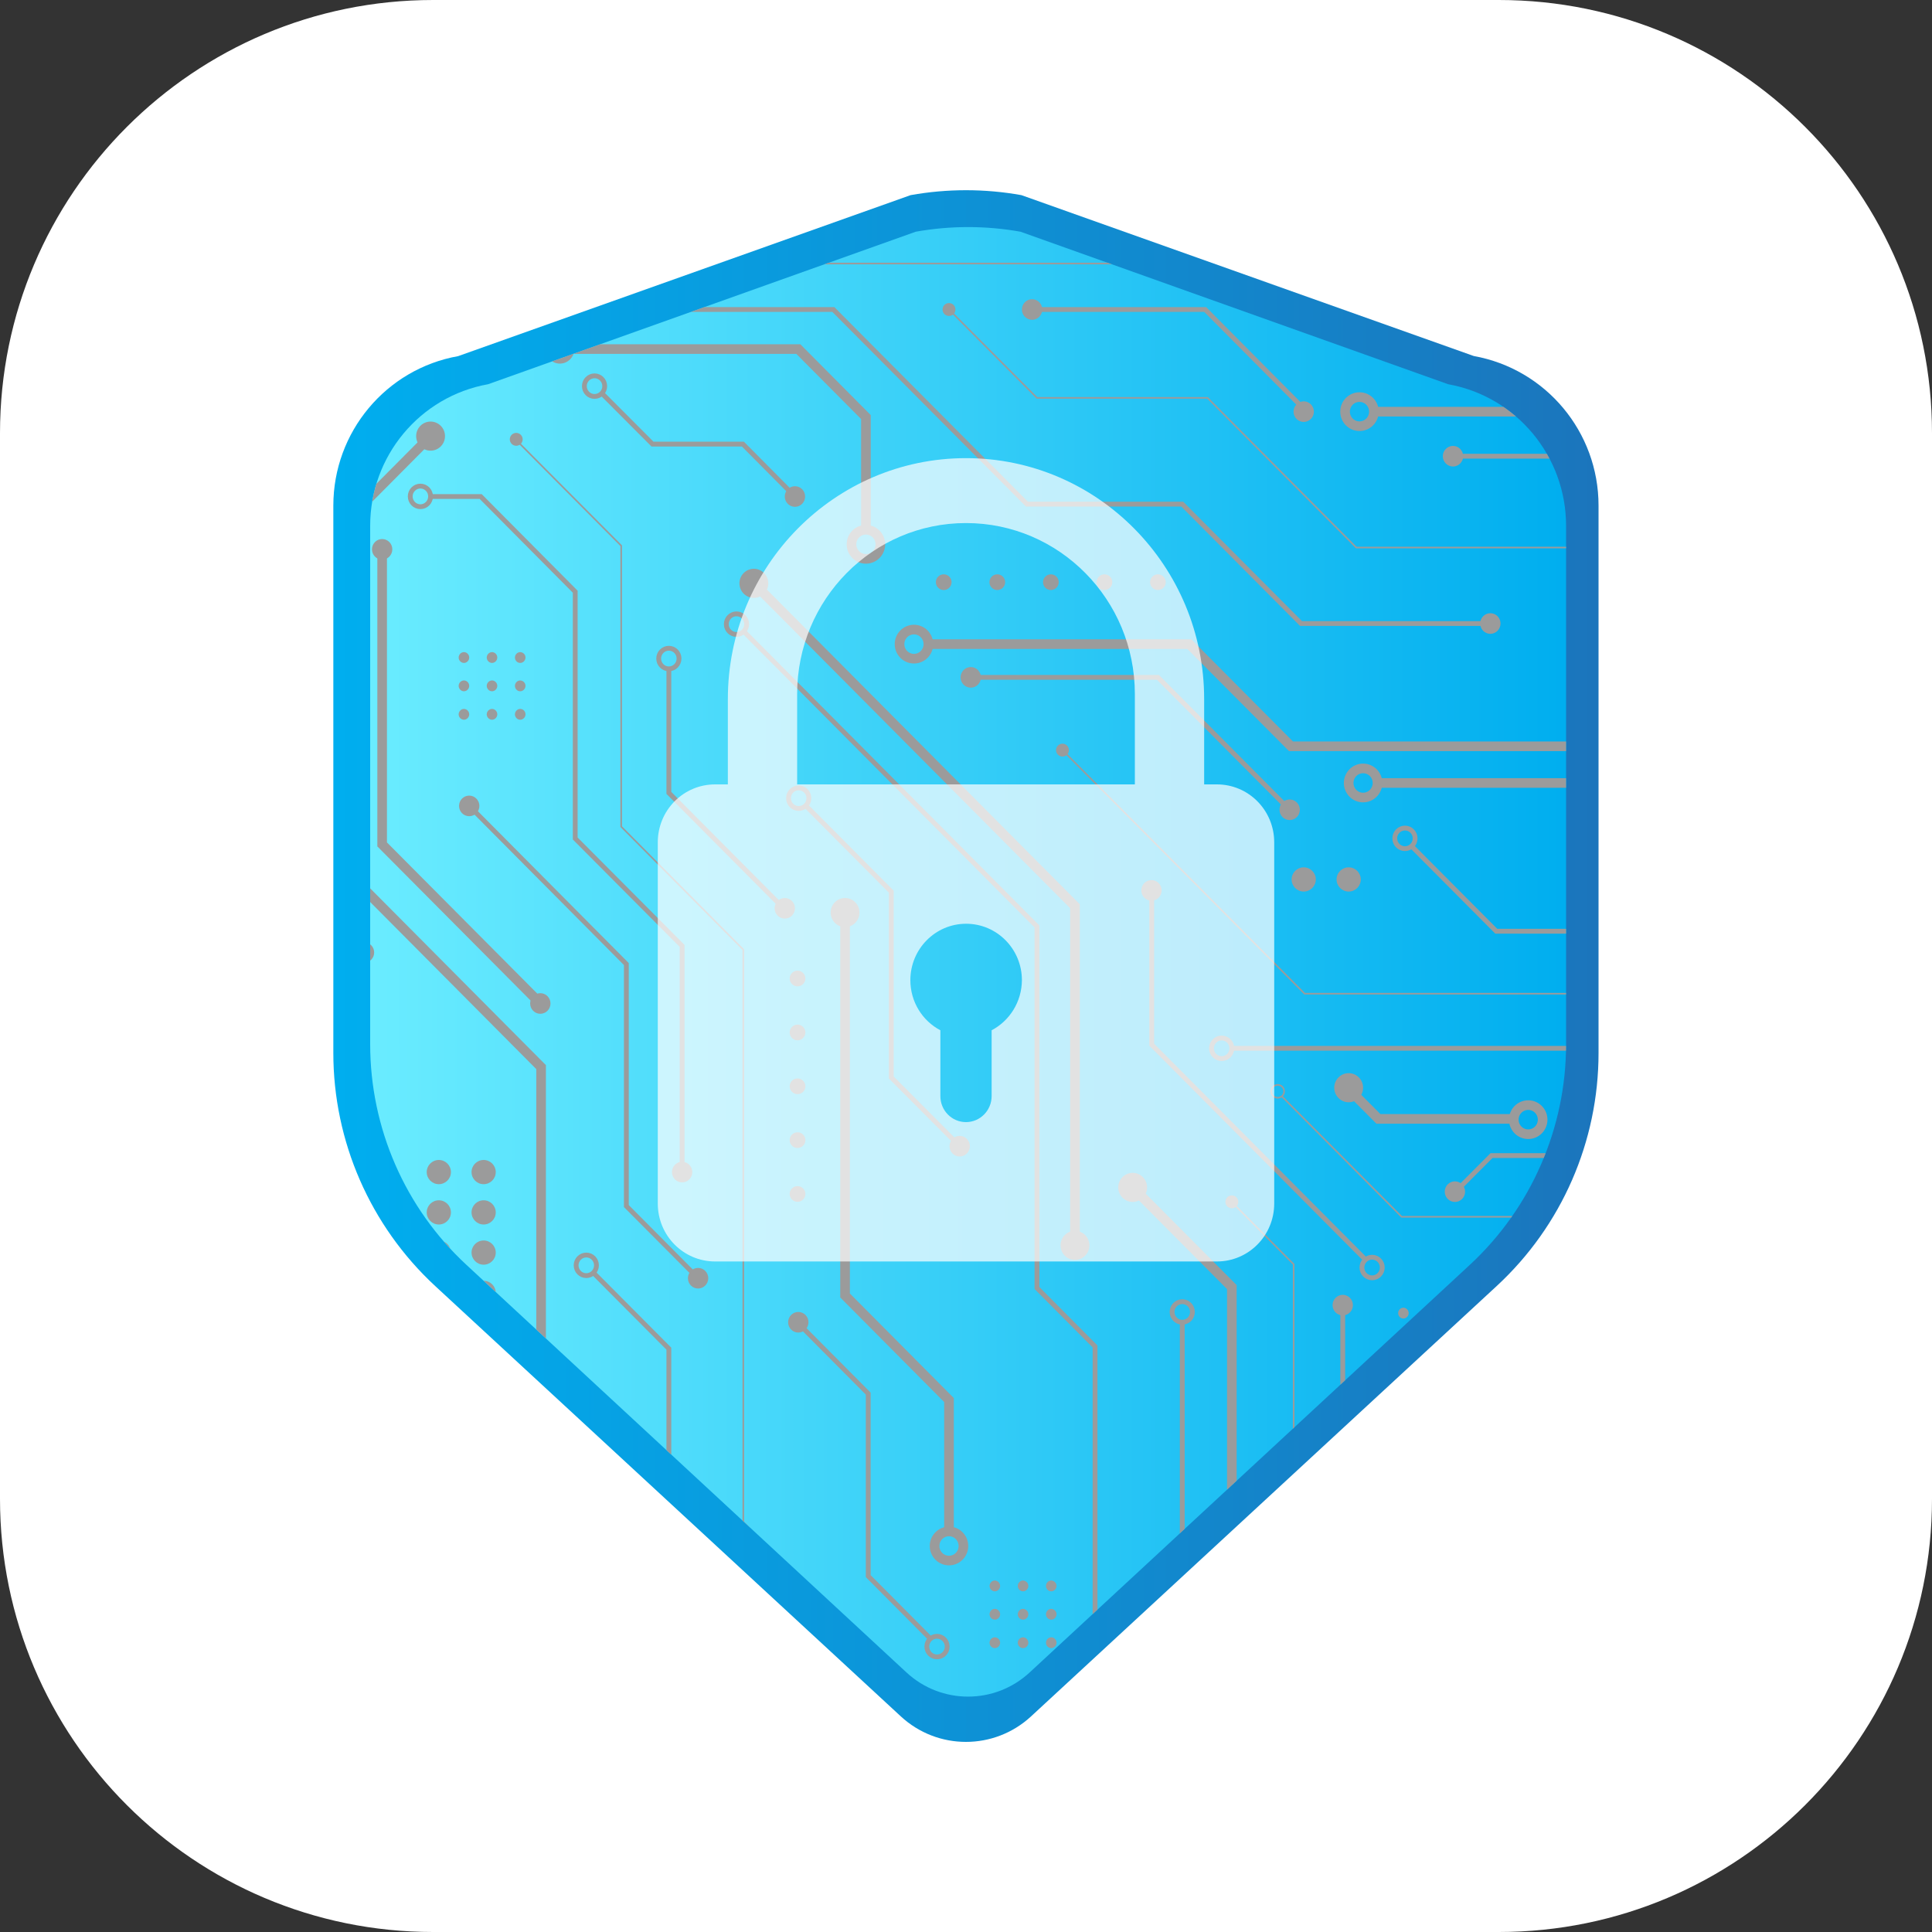 <?xml version="1.0" encoding="utf-8"?>
<!-- Generator: Adobe Illustrator 25.0.0, SVG Export Plug-In . SVG Version: 6.00 Build 0)  -->
<svg version="1.1" id="Layer_1" xmlns="http://www.w3.org/2000/svg" xmlns:xlink="http://www.w3.org/1999/xlink" x="0px" y="0px"
	 viewBox="0 0 1500 1500" style="enable-background:new 0 0 1500 1500;" xml:space="preserve">
<rect x="0" y="0" width="1500" height="1500" fill="#333333" stroke="none"/>
<style type="text/css">
	.st0{fill:#FFFFFF;}
	.st1{fill:url(#SVGID_1_);}
	.st2{fill:url(#SVGID_2_);}
	.st3{clip-path:url(#SVGID_4_);}
	.st4{fill:none;stroke:#9B9B9B;stroke-width:7.481;stroke-miterlimit:10;}
	.st5{fill:none;stroke:#9B9B9B;stroke-width:3.741;stroke-miterlimit:10;}
	.st6{fill:none;stroke:#9B9B9B;stroke-width:1.247;stroke-miterlimit:10;}
	.st7{fill:#9B9B9B;}
	.st8{opacity:0.71;fill:#FFFFFF;}
</style>
<g id="ƒŒƒCƒ__6">
	<path class="st0" d="M336.3,0h827.4C1349.4,0,1500,150.6,1500,336.3v827.4c0,185.7-150.6,336.3-336.3,336.3H336.3
		C150.6,1500,0,1349.4,0,1163.7V336.3C0,150.6,150.6,0,336.3,0z"/>
</g>
<linearGradient id="SVGID_1_" gradientUnits="userSpaceOnUse" x1="258.812" y1="750" x2="1241.188" y2="750">
	<stop  offset="0" style="stop-color:#00AEEF"/>
	<stop  offset="1" style="stop-color:#1B75BC"/>
</linearGradient>
<path class="st1" d="M707,151.5L355.7,276.5c-56,10-96.9,58.9-96.9,116.1v424.9c0,68.7,28.7,134.3,79,180.9l361.6,334.2
	c28.6,26.4,72.5,26.4,101.1,0l361.6-334.2c50.4-46.6,79-112.1,79-180.9V392.5c0-57.1-40.8-106-96.9-116.1L793,151.5
	C764.6,146.4,735.4,146.4,707,151.5z"/>
<linearGradient id="SVGID_2_" gradientUnits="userSpaceOnUse" x1="287.422" y1="746.81" x2="1215.89" y2="746.81">
	<stop  offset="0" style="stop-color:#6AECFF"/>
	<stop  offset="1" style="stop-color:#00AEEF"/>
</linearGradient>
<path class="st2" d="M711,179.9L379,298.3c-53,9.5-91.6,55.8-91.6,109.9v402.5c0,65.1,27.1,127.2,74.7,171.3l341.7,316.5
	c27,25,68.6,25,95.6,0L1141.2,982c47.6-44.1,74.7-106.2,74.7-171.3V408.2c0-54.1-38.6-100.4-91.6-109.9L792.3,179.9
	C765.4,175.1,737.9,175.1,711,179.9z"/>
<g>
	<g>
		<g>
			<g>
				<g>
					<g>
						<defs>
							<path id="SVGID_3_" d="M711,179.9L379,298.3c-53,9.5-91.6,55.8-91.6,109.9v402.5c0,65.1,27.1,127.2,74.7,171.3l341.7,316.5
								c27,25,68.6,25,95.6,0L1141.2,982c47.6-44.1,74.7-106.2,74.7-171.3V408.2c0-54.1-38.6-100.4-91.6-109.9L792.3,179.9
								C765.4,175.1,737.9,175.1,711,179.9z"/>
						</defs>
						<clipPath id="SVGID_4_">
							<use xlink:href="#SVGID_3_"  style="overflow:visible;"/>
						</clipPath>
						<g class="st3">
							<g>
								<g>
									<polyline class="st4" points="334.3,338.6 268.8,404.5 268.8,676.3 420.1,828.5 420.1,1136.5 									"/>
									<polyline class="st4" points="720.8,500.1 923.4,500.1 1002.3,579.4 1328.6,579.4 1412.7,664 									"/>
									<polyline class="st4" points="1066.8,607.9 1311.4,607.9 1346.9,643.5 									"/>
									<polyline class="st4" points="296.7,426.5 296.7,655.6 419.5,779.1 									"/>
									<polyline class="st4" points="879.4,921.9 956.4,999.3 956.4,1210.5 									"/>
									<polyline class="st4" points="1480.3,264.9 1425.9,319.6 1066.8,319.6 									"/>
									<polyline class="st4" points="1480.3,762.1 1419.2,823.5 1419.2,1012.1 1336.2,1095.5 									"/>
									<polyline class="st4" points="205.9,824.9 205.9,984.7 143.3,1047.8 143.3,1228.8 									"/>
									<polyline class="st4" points="434.7,271 619.8,271 672.3,323.8 672.3,411.3 									"/>
									<polyline class="st5" points="474.6,240.3 647,240.3 797.3,391.4 917.9,391.4 1010.1,484.1 1157.1,484.1 									"/>
									<polyline class="st5" points="917.9,1026.6 917.9,1234 967.4,1283.7 1224.3,1283.7 1276.2,1231.5 1498.4,1231.5 									
										"/>
									<polyline class="st5" points="460.1,987.6 519.3,1047.1 519.3,1170.7 426.9,1263.6 213.2,1263.6 									"/>
									<polyline class="st5" points="224.1,411.3 224.1,547.9 154.5,617.9 154.5,741.5 93.7,802.7 									"/>
									<polyline class="st5" points="625.3,625.2 692,692.3 692,836.6 745.1,889.9 									"/>
									<polyline class="st4" points="656.1,708.5 656.1,1005.8 736.8,1087 736.8,1191 									"/>
									<polyline class="st4" points="38.6,110.6 163.2,235.9 163.2,342.8 									"/>
									<polyline class="st4" points="1727.1,218.9 1585.8,361 1585.8,546.3 1512,620.6 									"/>
									<polyline class="st4" points="1727.1,1263.6 1587.6,1123.3 1587.6,895 1523.9,830.8 									"/>
									<polyline class="st5" points="118.8,276.5 118.8,472.6 75.1,516.6 75.1,725.1 									"/>
									<polyline class="st5" points="1625.5,387.2 1625.5,692.3 1662.6,729.7 1662.6,1027.1 									"/>
									<polyline class="st6" points="400.2,341.1 482.3,423.7 482.3,641.8 577.1,737.3 577.1,1181.6 753.3,1358.8 									"/>
									<polyline class="st6" points="824.9,582.4 1012.9,771.5 1315.1,771.5 1366.5,823.2 1366.5,989.5 1181.1,1176 									"/>
									<polyline class="st6" points="519.3,204.6 1039.1,204.6 1095.9,261.7 1273.5,261.7 1470.9,63.2 									"/>
									<polyline class="st6" points="247.7,769 247.7,1070.4 187.2,1131.2 									"/>
									<polyline class="st6" points="163.2,865.2 70.3,958.7 70.3,1126.2 108.3,1164.5 108.3,1280.3 									"/>
									<polyline class="st5" points="956.4,813.9 1293.3,813.9 1328.7,849.5 1328.7,972.1 1115.9,1186.1 									"/>
									<polyline class="st5" points="576.8,489.6 805.1,719.3 805.1,1000 850.2,1045.4 850.2,1380.6 									"/>
									<polyline class="st5" points="306,122.7 189.4,240 189.4,315.1 									"/>
									<polyline class="st5" points="1128.1,354.2 1356.8,354.2 1461,459 1461,577.4 									"/>
									<polyline class="st5" points="1255.2,1191 1523.9,1191 1694.6,1362.7 									"/>
									<polyline class="st6" points="174.6,391.1 282.3,282.8 282.3,233.3 405.2,109.7 									"/>
									<polyline class="st6" points="995.1,851.1 1088.2,944.7 1208.2,944.7 1279.9,872.6 									"/>
									<polyline class="st6" points="1461,853 1461,1089.1 1748.9,1378.6 									"/>
									<polyline class="st6" points="1736.2,162.4 1543.3,356.5 1543.3,525.9 									"/>
									<polyline class="st6" points="187.2,489.6 124.6,552.7 124.6,701.4 									"/>
									<polyline class="st6" points="736.8,240.3 805.1,308.9 937.5,308.9 1053,425.1 1294.6,425.1 									"/>
									<polyline class="st6" points="956.4,933.3 1004.4,981.6 1004.4,1108.9 1049.3,1154 1049.3,1234 									"/>
									<g>
										<ellipse class="st7" cx="732.7" cy="452" rx="6.1" ry="6.1"/>
										<ellipse class="st7" cx="774.3" cy="452" rx="6.1" ry="6.1"/>
										<ellipse class="st7" cx="815.9" cy="452" rx="6.1" ry="6.1"/>
										<ellipse class="st7" cx="857.5" cy="452" rx="6.1" ry="6.1"/>
										<ellipse class="st7" cx="899" cy="452" rx="6.1" ry="6.1"/>
									</g>
									<g>
										<path class="st7" d="M1434.9,220.5c0,3.4-2.7,6.1-6.1,6.1c-3.4,0-6.1-2.7-6.1-6.1c0-3.4,2.7-6.1,6.1-6.1
											C1432.2,214.4,1434.9,217.1,1434.9,220.5z"/>
										<ellipse class="st7" cx="1470.4" cy="220.5" rx="6.1" ry="6.1"/>
										<ellipse class="st7" cx="1512" cy="220.5" rx="6.1" ry="6.1"/>
										<ellipse class="st7" cx="1553.6" cy="220.5" rx="6.1" ry="6.1"/>
										<ellipse class="st7" cx="1595.1" cy="220.5" rx="6.1" ry="6.1"/>
									</g>
									<g>
										<ellipse class="st7" cx="247.1" cy="1223.7" rx="6.1" ry="6.1"/>
										<ellipse class="st7" cx="288.7" cy="1223.7" rx="6.1" ry="6.1"/>
										<ellipse class="st7" cx="330.3" cy="1223.7" rx="6.1" ry="6.1"/>
										<ellipse class="st7" cx="371.8" cy="1223.7" rx="6.1" ry="6.1"/>
										<path class="st7" d="M419.5,1223.7c0,3.4-2.7,6.1-6.1,6.1c-3.4,0-6.1-2.7-6.1-6.1c0-3.4,2.7-6.1,6.1-6.1
											C416.8,1217.6,419.5,1220.3,419.5,1223.7z"/>
									</g>
									<g>
										<path class="st7" d="M1562.6,796c3.4,0,6.1,2.7,6.1,6.1s-2.7,6.1-6.1,6.1c-3.4,0-6.1-2.7-6.1-6.1S1559.2,796,1562.6,796z"
											/>
										<ellipse class="st7" cx="1562.6" cy="760.3" rx="6.1" ry="6.1"/>
										<ellipse class="st7" cx="1562.6" cy="718.5" rx="6.1" ry="6.1"/>
										<ellipse class="st7" cx="1562.6" cy="676.7" rx="6.1" ry="6.1"/>
										<path class="st7" d="M1562.6,628.7c3.4,0,6.1,2.7,6.1,6.1s-2.7,6.1-6.1,6.1c-3.4,0-6.1-2.7-6.1-6.1
											S1559.2,628.7,1562.6,628.7z"/>
									</g>
									<g>
										<ellipse class="st7" cx="619.2" cy="927" rx="6.1" ry="6.1"/>
										<path class="st7" d="M619.2,879.1c3.4,0,6.1,2.7,6.1,6.1c0,3.4-2.7,6.1-6.1,6.1c-3.4,0-6.1-2.7-6.1-6.1
											C613.1,881.8,615.8,879.1,619.2,879.1z"/>
										<ellipse class="st7" cx="619.2" cy="843.4" rx="6.1" ry="6.1"/>
										<ellipse class="st7" cx="619.2" cy="801.6" rx="6.1" ry="6.1"/>
										<ellipse class="st7" cx="619.2" cy="759.7" rx="6.1" ry="6.1"/>
									</g>
									<g>
										<g>
											<path class="st7" d="M1093.7,1019.5c0,2.3-1.9,4.2-4.1,4.2c-2.3,0-4.1-1.9-4.1-4.2c0-2.3,1.9-4.2,4.1-4.2
												C1091.8,1015.3,1093.7,1017.2,1093.7,1019.5z"/>
											<path class="st7" d="M1115.6,1019.5c0,2.3-1.9,4.2-4.1,4.2c-2.3,0-4.1-1.9-4.1-4.2c0-2.3,1.9-4.2,4.1-4.2
												C1113.7,1015.3,1115.6,1017.2,1115.6,1019.5z"/>
											<path class="st7" d="M1137.5,1019.5c0,2.3-1.9,4.2-4.1,4.2c-2.3,0-4.1-1.9-4.1-4.2c0-2.3,1.9-4.2,4.1-4.2
												C1135.6,1015.3,1137.5,1017.2,1137.5,1019.5z"/>
										</g>
										<g>
											<path class="st7" d="M1093.7,1041.5c0,2.3-1.9,4.2-4.1,4.2c-2.3,0-4.1-1.9-4.1-4.2c0-2.3,1.9-4.2,4.1-4.2
												C1091.8,1037.3,1093.7,1039.2,1093.7,1041.5z"/>
											<path class="st7" d="M1115.6,1041.5c0,2.3-1.9,4.2-4.1,4.2c-2.3,0-4.1-1.9-4.1-4.2c0-2.3,1.9-4.2,4.1-4.2
												C1113.7,1037.3,1115.6,1039.2,1115.6,1041.5z"/>
											<path class="st7" d="M1137.5,1041.5c0,2.3-1.9,4.2-4.1,4.2c-2.3,0-4.1-1.9-4.1-4.2c0-2.3,1.9-4.2,4.1-4.2
												C1135.6,1037.3,1137.5,1039.2,1137.5,1041.5z"/>
										</g>
										<g>
											<path class="st7" d="M1093.7,1063.5c0,2.3-1.9,4.2-4.1,4.2c-2.3,0-4.1-1.9-4.1-4.2c0-2.3,1.9-4.2,4.1-4.2
												C1091.8,1059.4,1093.7,1061.2,1093.7,1063.5z"/>
											<path class="st7" d="M1115.6,1063.5c0,2.3-1.9,4.2-4.1,4.2c-2.3,0-4.1-1.9-4.1-4.2c0-2.3,1.9-4.2,4.1-4.2
												C1113.7,1059.4,1115.6,1061.2,1115.6,1063.5z"/>
											<path class="st7" d="M1137.5,1063.5c0,2.3-1.9,4.2-4.1,4.2c-2.3,0-4.1-1.9-4.1-4.2c0-2.3,1.9-4.2,4.1-4.2
												C1135.6,1059.4,1137.5,1061.2,1137.5,1063.5z"/>
										</g>
									</g>
									<g>
										<g>
											<path class="st7" d="M364.3,510.5c0,2.3-1.9,4.2-4.1,4.2s-4.1-1.9-4.1-4.2c0-2.3,1.9-4.2,4.1-4.2
												S364.3,508.2,364.3,510.5z"/>
											<path class="st7" d="M386.1,510.5c0,2.3-1.9,4.2-4.1,4.2s-4.1-1.9-4.1-4.2c0-2.3,1.9-4.2,4.1-4.2
												S386.1,508.2,386.1,510.5z"/>
											<path class="st7" d="M408,510.5c0,2.3-1.9,4.2-4.1,4.2c-2.3,0-4.1-1.9-4.1-4.2c0-2.3,1.9-4.2,4.1-4.2
												C406.2,506.4,408,508.2,408,510.5z"/>
										</g>
										<g>
											<path class="st7" d="M364.3,532.5c0,2.3-1.9,4.2-4.1,4.2s-4.1-1.9-4.1-4.2c0-2.3,1.9-4.2,4.1-4.2
												S364.3,530.2,364.3,532.5z"/>
											<path class="st7" d="M386.1,532.5c0,2.3-1.9,4.2-4.1,4.2s-4.1-1.9-4.1-4.2c0-2.3,1.9-4.2,4.1-4.2
												S386.1,530.2,386.1,532.5z"/>
											<path class="st7" d="M408,532.5c0,2.3-1.9,4.2-4.1,4.2c-2.3,0-4.1-1.9-4.1-4.2c0-2.3,1.9-4.2,4.1-4.2
												C406.2,528.4,408,530.2,408,532.5z"/>
										</g>
										<g>
											<path class="st7" d="M364.3,554.6c0,2.3-1.9,4.2-4.1,4.2s-4.1-1.9-4.1-4.2c0-2.3,1.9-4.2,4.1-4.2
												S364.3,552.3,364.3,554.6z"/>
											<path class="st7" d="M386.1,554.6c0,2.3-1.9,4.2-4.1,4.2s-4.1-1.9-4.1-4.2c0-2.3,1.9-4.2,4.1-4.2
												S386.1,552.3,386.1,554.6z"/>
											<path class="st7" d="M408,554.6c0,2.3-1.9,4.2-4.1,4.2c-2.3,0-4.1-1.9-4.1-4.2c0-2.3,1.9-4.2,4.1-4.2
												C406.2,550.4,408,552.3,408,554.6z"/>
										</g>
									</g>
									<g>
										<g>
											<path class="st7" d="M1345.3,478.8c0,2.3-1.9,4.2-4.1,4.2c-2.3,0-4.1-1.9-4.1-4.2c0-2.3,1.9-4.2,4.1-4.2
												C1343.5,474.6,1345.3,476.5,1345.3,478.8z"/>
											<path class="st7" d="M1367.2,478.8c0,2.3-1.9,4.2-4.1,4.2c-2.3,0-4.1-1.9-4.1-4.2c0-2.3,1.9-4.2,4.1-4.2
												C1365.4,474.6,1367.2,476.5,1367.2,478.8z"/>
											<path class="st7" d="M1389.1,478.8c0,2.3-1.9,4.2-4.1,4.2c-2.3,0-4.1-1.9-4.1-4.2c0-2.3,1.9-4.2,4.1-4.2
												C1387.3,474.6,1389.1,476.5,1389.1,478.8z"/>
										</g>
										<g>
											<path class="st7" d="M1345.3,500.8c0,2.3-1.9,4.2-4.1,4.2c-2.3,0-4.1-1.9-4.1-4.2s1.9-4.2,4.1-4.2
												C1343.5,496.6,1345.3,498.5,1345.3,500.8z"/>
											<path class="st7" d="M1367.2,500.8c0,2.3-1.9,4.2-4.1,4.2c-2.3,0-4.1-1.9-4.1-4.2s1.9-4.2,4.1-4.2
												C1365.4,496.6,1367.2,498.5,1367.2,500.8z"/>
											<path class="st7" d="M1389.1,500.8c0,2.3-1.9,4.2-4.1,4.2c-2.3,0-4.1-1.9-4.1-4.2s1.9-4.2,4.1-4.2
												C1387.3,496.6,1389.1,498.5,1389.1,500.8z"/>
										</g>
										<g>
											<path class="st7" d="M1345.3,522.8c0,2.3-1.9,4.2-4.1,4.2c-2.3,0-4.1-1.9-4.1-4.2c0-2.3,1.9-4.2,4.1-4.2
												C1343.5,518.6,1345.3,520.5,1345.3,522.8z"/>
											<path class="st7" d="M1367.2,522.8c0,2.3-1.9,4.2-4.1,4.2c-2.3,0-4.1-1.9-4.1-4.2c0-2.3,1.9-4.2,4.1-4.2
												C1365.4,518.6,1367.2,520.5,1367.2,522.8z"/>
											<path class="st7" d="M1389.1,522.8c0,2.3-1.9,4.2-4.1,4.2c-2.3,0-4.1-1.9-4.1-4.2c0-2.3,1.9-4.2,4.1-4.2
												C1387.3,518.6,1389.1,520.5,1389.1,522.8z"/>
										</g>
									</g>
									<g>
										<g>
											<path class="st7" d="M776.5,1231.3c0,2.3-1.9,4.2-4.1,4.2c-2.3,0-4.1-1.9-4.1-4.2c0-2.3,1.9-4.2,4.1-4.2
												C774.6,1227.2,776.5,1229,776.5,1231.3z"/>
											<path class="st7" d="M798.4,1231.3c0,2.3-1.9,4.2-4.1,4.2c-2.3,0-4.1-1.9-4.1-4.2c0-2.3,1.9-4.2,4.1-4.2
												C796.5,1227.2,798.4,1229,798.4,1231.3z"/>
											<path class="st7" d="M820.3,1231.3c0,2.3-1.9,4.2-4.1,4.2c-2.3,0-4.1-1.9-4.1-4.2c0-2.3,1.9-4.2,4.1-4.2
												C818.4,1227.2,820.3,1229,820.3,1231.3z"/>
										</g>
										<g>
											<path class="st7" d="M776.5,1253.3c0,2.3-1.9,4.2-4.1,4.2c-2.3,0-4.1-1.9-4.1-4.2c0-2.3,1.9-4.2,4.1-4.2
												C774.6,1249.2,776.5,1251,776.5,1253.3z"/>
											<path class="st7" d="M798.4,1253.3c0,2.3-1.9,4.2-4.1,4.2c-2.3,0-4.1-1.9-4.1-4.2c0-2.3,1.9-4.2,4.1-4.2
												C796.5,1249.2,798.4,1251,798.4,1253.3z"/>
											<path class="st7" d="M820.3,1253.3c0,2.3-1.9,4.2-4.1,4.2c-2.3,0-4.1-1.9-4.1-4.2c0-2.3,1.9-4.2,4.1-4.2
												C818.4,1249.2,820.3,1251,820.3,1253.3z"/>
										</g>
										<g>
											<path class="st7" d="M776.5,1275.4c0,2.3-1.9,4.2-4.1,4.2c-2.3,0-4.1-1.9-4.1-4.2c0-2.3,1.9-4.2,4.1-4.2
												C774.6,1271.2,776.5,1273.1,776.5,1275.4z"/>
											<path class="st7" d="M798.4,1275.4c0,2.3-1.9,4.2-4.1,4.2c-2.3,0-4.1-1.9-4.1-4.2c0-2.3,1.9-4.2,4.1-4.2
												C796.5,1271.2,798.4,1273.1,798.4,1275.4z"/>
											<path class="st7" d="M820.3,1275.4c0,2.3-1.9,4.2-4.1,4.2c-2.3,0-4.1-1.9-4.1-4.2c0-2.3,1.9-4.2,4.1-4.2
												C818.4,1271.2,820.3,1273.1,820.3,1275.4z"/>
										</g>
									</g>
									<g>
										<g>
											<path class="st7" d="M518.9,1231.9c0,2.3-1.9,4.2-4.1,4.2c-2.3,0-4.1-1.9-4.1-4.2c0-2.3,1.9-4.2,4.1-4.2
												C517,1227.7,518.9,1229.6,518.9,1231.9z"/>
											<path class="st7" d="M540.7,1231.9c0,2.3-1.9,4.2-4.1,4.2c-2.3,0-4.1-1.9-4.1-4.2c0-2.3,1.9-4.2,4.1-4.2
												C538.9,1227.7,540.7,1229.6,540.7,1231.9z"/>
											<path class="st7" d="M562.6,1231.9c0,2.3-1.9,4.2-4.1,4.2c-2.3,0-4.1-1.9-4.1-4.2c0-2.3,1.9-4.2,4.1-4.2
												C560.8,1227.7,562.6,1229.6,562.6,1231.9z"/>
										</g>
										<g>
											<path class="st7" d="M518.9,1253.9c0,2.3-1.9,4.2-4.1,4.2c-2.3,0-4.1-1.9-4.1-4.2s1.9-4.2,4.1-4.2
												C517,1249.7,518.9,1251.6,518.9,1253.9z"/>
											<path class="st7" d="M540.7,1253.9c0,2.3-1.9,4.2-4.1,4.2c-2.3,0-4.1-1.9-4.1-4.2s1.9-4.2,4.1-4.2
												C538.9,1249.7,540.7,1251.6,540.7,1253.9z"/>
											<path class="st7" d="M562.6,1253.9c0,2.3-1.9,4.2-4.1,4.2c-2.3,0-4.1-1.9-4.1-4.2s1.9-4.2,4.1-4.2
												C560.8,1249.7,562.6,1251.6,562.6,1253.9z"/>
										</g>
										<g>
											<path class="st7" d="M518.9,1275.9c0,2.3-1.9,4.2-4.1,4.2c-2.3,0-4.1-1.9-4.1-4.2c0-2.3,1.9-4.2,4.1-4.2
												C517,1271.7,518.9,1273.6,518.9,1275.9z"/>
											<path class="st7" d="M540.7,1275.9c0,2.3-1.9,4.2-4.1,4.2c-2.3,0-4.1-1.9-4.1-4.2c0-2.3,1.9-4.2,4.1-4.2
												C538.9,1271.7,540.7,1273.6,540.7,1275.9z"/>
											<path class="st7" d="M562.6,1275.9c0,2.3-1.9,4.2-4.1,4.2c-2.3,0-4.1-1.9-4.1-4.2c0-2.3,1.9-4.2,4.1-4.2
												C560.8,1271.7,562.6,1273.6,562.6,1275.9z"/>
										</g>
									</g>
									<polyline class="st5" points="364.3,625.7 486.3,748.5 486.3,936.4 542,992.4 									"/>
									<polyline class="st5" points="282.6,737.7 282.6,1113.4 344.9,1176.1 									"/>
									<polyline class="st5" points="801.3,240.3 935.7,240.3 1012.1,317.2 									"/>
									<polyline class="st5" points="467.3,305.4 506.6,344.8 576.8,344.8 617.2,385.5 									"/>
									<g>
										<ellipse class="st7" cx="1012.2" cy="682.8" rx="9.4" ry="9.4"/>
										<ellipse class="st7" cx="1047.1" cy="682.8" rx="9.4" ry="9.4"/>
									</g>
									<g>
										<path class="st7" d="M343.7,274.3c0,5.2-4.2,9.4-9.4,9.4s-9.4-4.2-9.4-9.4c0-5.2,4.2-9.4,9.4-9.4S343.7,269.1,343.7,274.3
											z"/>
										<path class="st7" d="M378.5,274.3c0,5.2-4.2,9.4-9.4,9.4s-9.4-4.2-9.4-9.4c0-5.2,4.2-9.4,9.4-9.4S378.5,269.1,378.5,274.3
											z"/>
									</g>
									<g>
										<g>
											<ellipse class="st7" cx="340.7" cy="910" rx="9.4" ry="9.4"/>
											<ellipse class="st7" cx="375.5" cy="910" rx="9.4" ry="9.4"/>
										</g>
										<g>
											<ellipse class="st7" cx="340.7" cy="941.3" rx="9.4" ry="9.4"/>
											<ellipse class="st7" cx="375.5" cy="941.3" rx="9.4" ry="9.4"/>
										</g>
										<g>
											<ellipse class="st7" cx="340.7" cy="972.5" rx="9.4" ry="9.4"/>
											<ellipse class="st7" cx="375.5" cy="972.5" rx="9.4" ry="9.4"/>
										</g>
										<g>
											<ellipse class="st7" cx="340.7" cy="1003.8" rx="9.4" ry="9.4"/>
											<ellipse class="st7" cx="375.5" cy="1003.8" rx="9.4" ry="9.4"/>
										</g>
									</g>
									<g>
										<g>
											<ellipse class="st7" cx="1506.5" cy="918.9" rx="9.4" ry="9.4"/>
											<ellipse class="st7" cx="1541.3" cy="918.9" rx="9.4" ry="9.4"/>
										</g>
										<g>
											<ellipse class="st7" cx="1506.5" cy="950.2" rx="9.4" ry="9.4"/>
											<ellipse class="st7" cx="1541.3" cy="950.2" rx="9.4" ry="9.4"/>
										</g>
										<g>
											<ellipse class="st7" cx="1506.5" cy="981.5" rx="9.4" ry="9.4"/>
											<ellipse class="st7" cx="1541.3" cy="981.5" rx="9.4" ry="9.4"/>
										</g>
										<g>
											<ellipse class="st7" cx="1506.5" cy="1012.7" rx="9.4" ry="9.4"/>
											<ellipse class="st7" cx="1541.3" cy="1012.7" rx="9.4" ry="9.4"/>
										</g>
									</g>
									<g>
										<ellipse class="st7" cx="1289.2" cy="682.8" rx="9.4" ry="9.4"/>
										<ellipse class="st7" cx="1324" cy="682.8" rx="9.4" ry="9.4"/>
									</g>
									<g>
										<path class="st7" d="M1265.4,292.2c0,5.2-4.2,9.4-9.4,9.4s-9.4-4.2-9.4-9.4c0-5.2,4.2-9.4,9.4-9.4
											S1265.4,287,1265.4,292.2z"/>
										<path class="st7" d="M1300.3,292.2c0,5.2-4.2,9.4-9.4,9.4c-5.2,0-9.4-4.2-9.4-9.4c0-5.2,4.2-9.4,9.4-9.4
											C1296.1,282.8,1300.3,287,1300.3,292.2z"/>
									</g>
									<g>
										<ellipse class="st7" cx="125.9" cy="972.5" rx="9.4" ry="9.4"/>
										<ellipse class="st7" cx="160.7" cy="972.5" rx="9.4" ry="9.4"/>
									</g>
									<polyline class="st4" points="585.3,452.9 834.6,703.6 834.6,966.9 									"/>
									<polyline class="st5" points="753.3,525.9 899,525.9 1001.2,628.7 									"/>
									<polyline class="st5" points="1095.7,656.7 1161.7,723 1412.7,723 									"/>
									<polyline class="st5" points="519.3,518.6 519.3,615.6 607.1,703.9 									"/>
									<polyline class="st5" points="619.2,1026.8 674.1,1082 674.1,1223.7 722,1271.9 									"/>
									<polyline class="st5" points="334.3,385.5 373.2,385.5 446.6,459.4 446.6,651 529.6,734.4 529.6,910 									"/>
									<polyline class="st5" points="1059.6,977.4 894.2,811.1 894.2,694.1 									"/>
									<polyline class="st5" points="1263.6,837.3 1204,897.2 1158,897.2 1128.5,926.8 									"/>
									<polyline class="st4" points="1045,843.4 1070.2,868.7 1176.5,868.7 									"/>
									<polyline class="st5" points="1306.4,902.3 1255.4,953.6 1255.4,987.8 1191.7,1051.9 									"/>
									<polyline class="st5" points="1042.5,1015.3 1042.5,1095.5 1093.8,1147.2 									"/>
								</g>
								<g>
									<ellipse class="st7" cx="879.4" cy="921.9" rx="11.2" ry="11.3"/>
									<ellipse class="st7" cx="656.1" cy="708.5" rx="11.2" ry="11.3"/>
									<ellipse class="st7" cx="585.3" cy="452.9" rx="11.2" ry="11.3"/>
									<ellipse class="st7" cx="834.6" cy="966.9" rx="11.2" ry="11.3"/>
									<ellipse class="st7" cx="334.3" cy="338.6" rx="11.2" ry="11.3"/>
									<ellipse class="st7" cx="163.2" cy="342.8" rx="11.2" ry="11.3"/>
									<ellipse class="st7" cx="434.7" cy="271" rx="11.2" ry="11.3"/>
									<ellipse class="st7" cx="1346.9" cy="643.5" rx="11.2" ry="11.3"/>
									<ellipse class="st7" cx="1412.7" cy="664" rx="11.2" ry="11.3"/>
									<ellipse class="st7" cx="1477.2" cy="264.9" rx="11.2" ry="11.3"/>
									<ellipse class="st7" cx="1523.9" cy="830.8" rx="11.2" ry="11.3"/>
									<ellipse class="st7" cx="1047.1" cy="844.5" rx="11.2" ry="11.3"/>
									<ellipse class="st7" cx="1336.2" cy="1095.5" rx="11.2" ry="11.3"/>
									<path class="st7" d="M761.6,525.9c0,4.4-3.5,8-7.9,8s-7.9-3.6-7.9-8c0-4.4,3.5-8,7.9-8S761.6,521.5,761.6,525.9z"/>
									<ellipse class="st7" cx="801.3" cy="240.3" rx="7.9" ry="8"/>
									<ellipse class="st7" cx="1012.2" cy="319.6" rx="7.9" ry="8"/>
									<ellipse class="st7" cx="1128.1" cy="354.2" rx="7.9" ry="8"/>
									<path class="st7" d="M1468.9,576.2c0,4.4-3.5,8-7.9,8s-7.9-3.6-7.9-8c0-4.4,3.5-8,7.9-8S1468.9,571.8,1468.9,576.2z"/>
									<ellipse class="st7" cx="1625.5" cy="387.2" rx="7.9" ry="8"/>
									<ellipse class="st5" cx="948.5" cy="813.9" rx="7.9" ry="8"/>
									<ellipse class="st5" cx="1662.6" cy="1035" rx="7.9" ry="8"/>
									<ellipse class="st5" cx="1110.4" cy="1192.3" rx="7.9" ry="8"/>
									<ellipse class="st5" cx="917.9" cy="1018.6" rx="7.9" ry="8"/>
									<ellipse class="st7" cx="824.9" cy="582.4" rx="5" ry="5"/>
									<ellipse class="st7" cx="400.8" cy="341.1" rx="5" ry="5"/>
									<path class="st7" d="M524.3,204.4c0,2.8-2.2,5-5,5c-2.8,0-5-2.2-5-5c0-2.8,2.2-5,5-5C522.1,199.4,524.3,201.6,524.3,204.4z
										"/>
									<path class="st7" d="M741.8,240.3c0,2.8-2.2,5-5,5c-2.8,0-5-2.2-5-5c0-2.8,2.2-5,5-5C739.6,235.3,741.8,237.5,741.8,240.3z
										"/>
									<path class="st7" d="M1299.5,425.1c0,2.8-2.2,5-5,5s-5-2.2-5-5c0-2.8,2.2-5,5-5S1299.5,422.3,1299.5,425.1z"/>
									<ellipse class="st7" cx="124.6" cy="697.2" rx="5" ry="5"/>
									<path class="st7" d="M252.7,769c0,2.8-2.2,5-5,5c-2.8,0-5-2.2-5-5c0-2.8,2.2-5,5-5C250.4,764,252.7,766.3,252.7,769z"/>
									<ellipse class="st7" cx="163.2" cy="865.2" rx="5" ry="5"/>
									<path class="st7" d="M192.2,1131.2c0,2.8-2.2,5-5,5c-2.8,0-5-2.2-5-5c0-2.8,2.2-5,5-5
										C190,1126.2,192.2,1128.4,192.2,1131.2z"/>
									<path class="st7" d="M113.4,1280.3c0,2.8-2.2,5-5,5s-5-2.2-5-5c0-2.8,2.2-5,5-5S113.4,1277.5,113.4,1280.3z"/>
									<path class="st7" d="M192.2,489.6c0,2.8-2.2,5-5,5c-2.8,0-5-2.2-5-5c0-2.8,2.2-5,5-5C190,484.6,192.2,486.9,192.2,489.6z"
										/>
									<ellipse class="st6" cx="170.8" cy="394.5" rx="5" ry="5"/>
									<ellipse class="st7" cx="1279.9" cy="872.6" rx="5" ry="5"/>
									<path class="st7" d="M961.4,933.1c0,2.8-2.2,5-5,5c-2.8,0-5-2.2-5-5s2.2-5,5-5C959.2,928.1,961.4,930.4,961.4,933.1z"/>
									<path class="st7" d="M1466,853c0,2.8-2.2,5-5,5s-5-2.2-5-5c0-2.8,2.2-5,5-5S1466,850.2,1466,853z"/>
									<path class="st7" d="M1548.3,525.9c0,2.8-2.2,5-5,5s-5-2.2-5-5c0-2.8,2.2-5,5-5S1548.3,523.1,1548.3,525.9z"/>
									<ellipse class="st6" cx="992" cy="847.3" rx="5" ry="5"/>
									<path class="st6" d="M1054.3,1239c0,2.8-2.2,5-5,5s-5-2.2-5-5s2.2-5,5-5S1054.3,1236.2,1054.3,1239z"/>
									<path class="st7" d="M1186.2,1176c0,2.8-2.2,5-5,5c-2.8,0-5-2.2-5-5c0-2.8,2.2-5,5-5
										C1183.9,1170.9,1186.2,1173.2,1186.2,1176z"/>
									<ellipse class="st7" cx="296.7" cy="426.5" rx="7.9" ry="8"/>
									<path class="st7" d="M232,411.3c0,4.4-3.5,8-7.9,8c-4.4,0-7.9-3.6-7.9-8c0-4.4,3.5-8,7.9-8
										C228.5,403.3,232,406.9,232,411.3z"/>
									<ellipse class="st7" cx="617.2" cy="385.5" rx="7.9" ry="8"/>
									<ellipse class="st7" cx="1157.1" cy="484.1" rx="7.9" ry="8"/>
									<path class="st7" d="M83,725.1c0,4.4-3.5,8-7.9,8c-4.4,0-7.9-3.6-7.9-8c0-4.4,3.5-8,7.9-8C79.4,717.1,83,720.7,83,725.1z"
										/>
									<ellipse class="st7" cx="282.6" cy="739.5" rx="7.9" ry="8"/>
									<ellipse class="st7" cx="419.5" cy="779.1" rx="7.9" ry="8"/>
									<ellipse class="st7" cx="609.3" cy="705.2" rx="7.9" ry="8"/>
									<ellipse class="st7" cx="529.6" cy="910" rx="7.9" ry="8"/>
									<path class="st7" d="M213.9,824.9c0,4.4-3.5,8-7.9,8c-4.4,0-7.9-3.6-7.9-8c0-4.4,3.5-8,7.9-8
										C210.3,816.9,213.9,820.5,213.9,824.9z"/>
									<ellipse class="st7" cx="213.2" cy="1263.6" rx="7.9" ry="8"/>
									<path class="st7" d="M372.2,625.7c0,4.4-3.5,8-7.9,8c-4.4,0-7.9-3.6-7.9-8c0-4.4,3.5-8,7.9-8
										C368.6,617.7,372.2,621.3,372.2,625.7z"/>
									<ellipse class="st7" cx="745.1" cy="889.9" rx="7.9" ry="8"/>
									<ellipse class="st7" cx="619.8" cy="1026.6" rx="7.9" ry="8"/>
									<ellipse class="st7" cx="542" cy="992.4" rx="7.9" ry="8"/>
									<path class="st7" d="M352.4,1176.1c0,4.4-3.5,8-7.9,8c-4.4,0-7.9-3.6-7.9-8c0-4.4,3.5-8,7.9-8
										C348.8,1168.1,352.4,1171.7,352.4,1176.1z"/>
									<ellipse class="st5" cx="455.2" cy="982.4" rx="7.9" ry="8"/>
									<path class="st5" d="M735.4,1278.4c0,4.4-3.5,8-7.9,8c-4.4,0-7.9-3.6-7.9-8s3.5-8,7.9-8
										C731.9,1270.5,735.4,1274,735.4,1278.4z"/>
									<ellipse class="st5" cx="571.8" cy="484.6" rx="7.9" ry="8"/>
									<ellipse class="st5" cx="519.3" cy="511.3" rx="7.9" ry="8"/>
									<ellipse class="st5" cx="326.4" cy="385.4" rx="7.9" ry="8"/>
									<path class="st5" d="M628,619.7c0,4.4-3.5,8-7.9,8s-7.9-3.6-7.9-8c0-4.4,3.5-8,7.9-8S628,615.3,628,619.7z"/>
									<ellipse class="st5" cx="1268.2" cy="831.7" rx="7.9" ry="8"/>
									<ellipse class="st5" cx="1090.8" cy="650.9" rx="7.9" ry="8"/>
									<ellipse class="st5" cx="1311.9" cy="895.6" rx="7.9" ry="8"/>
									<ellipse class="st5" cx="1065.3" cy="984.1" rx="7.9" ry="8"/>
									<path class="st7" d="M1009.2,628.7c0,4.4-3.5,8-7.9,8c-4.4,0-7.9-3.6-7.9-8c0-4.4,3.5-8,7.9-8
										C1005.6,620.7,1009.2,624.3,1009.2,628.7z"/>
									<ellipse class="st7" cx="1412.7" cy="723" rx="7.9" ry="8"/>
									<path class="st7" d="M1137.5,925.2c0,4.4-3.5,8-7.9,8s-7.9-3.6-7.9-8c0-4.4,3.5-8,7.9-8S1137.5,920.8,1137.5,925.2z"/>
									<ellipse class="st7" cx="894" cy="691.3" rx="7.9" ry="8"/>
									<ellipse class="st7" cx="1189.8" cy="1052.6" rx="7.9" ry="8"/>
									<ellipse class="st7" cx="1042.5" cy="1013.3" rx="7.9" ry="8"/>
									<ellipse class="st7" cx="1092.8" cy="1147.8" rx="7.9" ry="8"/>
									<path class="st7" d="M1501.5,1231.6c0,4.4-3.5,8-7.9,8s-7.9-3.6-7.9-8c0-4.4,3.5-8,7.9-8S1501.5,1227.2,1501.5,1231.6z"/>
									<ellipse class="st5" cx="118.8" cy="268.5" rx="7.9" ry="8"/>
									<ellipse class="st5" cx="89" cy="807.4" rx="7.9" ry="8"/>
									<ellipse class="st5" cx="461.6" cy="299.8" rx="7.9" ry="8"/>
									<ellipse class="st5" cx="467.3" cy="240.3" rx="7.9" ry="8"/>
									<ellipse class="st5" cx="189.4" cy="323" rx="7.9" ry="8"/>
									<path class="st7" d="M1263.1,1191c0,4.4-3.5,8-7.9,8s-7.9-3.6-7.9-8c0-4.4,3.5-8,7.9-8S1263.1,1186.6,1263.1,1191z"/>
									<ellipse class="st4" cx="709.6" cy="500.1" rx="11.2" ry="11.3"/>
									<ellipse class="st4" cx="1055.5" cy="319.6" rx="11.2" ry="11.3"/>
									<ellipse class="st4" cx="672.3" cy="422.6" rx="11.2" ry="11.3"/>
									<ellipse class="st4" cx="420.1" cy="1147.8" rx="11.2" ry="11.3"/>
									<ellipse class="st4" cx="143.3" cy="1242.6" rx="11.2" ry="11.3"/>
									<ellipse class="st4" cx="1058.3" cy="607.9" rx="11.2" ry="11.3"/>
									<ellipse class="st4" cx="1488.4" cy="754.2" rx="11.2" ry="11.3"/>
									<ellipse class="st4" cx="1186.5" cy="869.3" rx="11.2" ry="11.3"/>
									<ellipse class="st4" cx="1504.3" cy="628.7" rx="11.2" ry="11.3"/>
									<ellipse class="st4" cx="736.8" cy="1200.3" rx="11.2" ry="11.3"/>
									<ellipse class="st7" cx="956.4" cy="1210.5" rx="11.2" ry="11.3"/>
								</g>
							</g>
						</g>
					</g>
				</g>
			</g>
		</g>
	</g>
</g>
<path class="st8" d="M944.8,609h-9.9v-66.2c0-103.3-82.8-187.1-184.9-187.1h0c-102.1,0-184.9,83.8-184.9,187.1V609h-9.9
	c-24.6,0-44.5,20.1-44.5,45v280.4c0,24.9,19.9,45,44.5,45h389.6c24.6,0,44.5-20.1,44.5-45V654C989.3,629.1,969.4,609,944.8,609z
	 M618.9,538.8c0-73.3,58.7-132.7,131.1-132.7h0c72.4,0,131.1,59.4,131.1,132.7V609H618.9V538.8z M769.9,799.9V851
	c0,11.1-8.9,20.2-19.9,20.2l0,0c-11,0-19.9-9-19.9-20.2v-51.1c-13.9-7.3-23.3-22-23.3-38.9c0-24.2,19.4-43.8,43.3-43.8
	s43.3,19.6,43.3,43.8C793.3,777.9,783.8,792.6,769.9,799.9z"/>
</svg>
